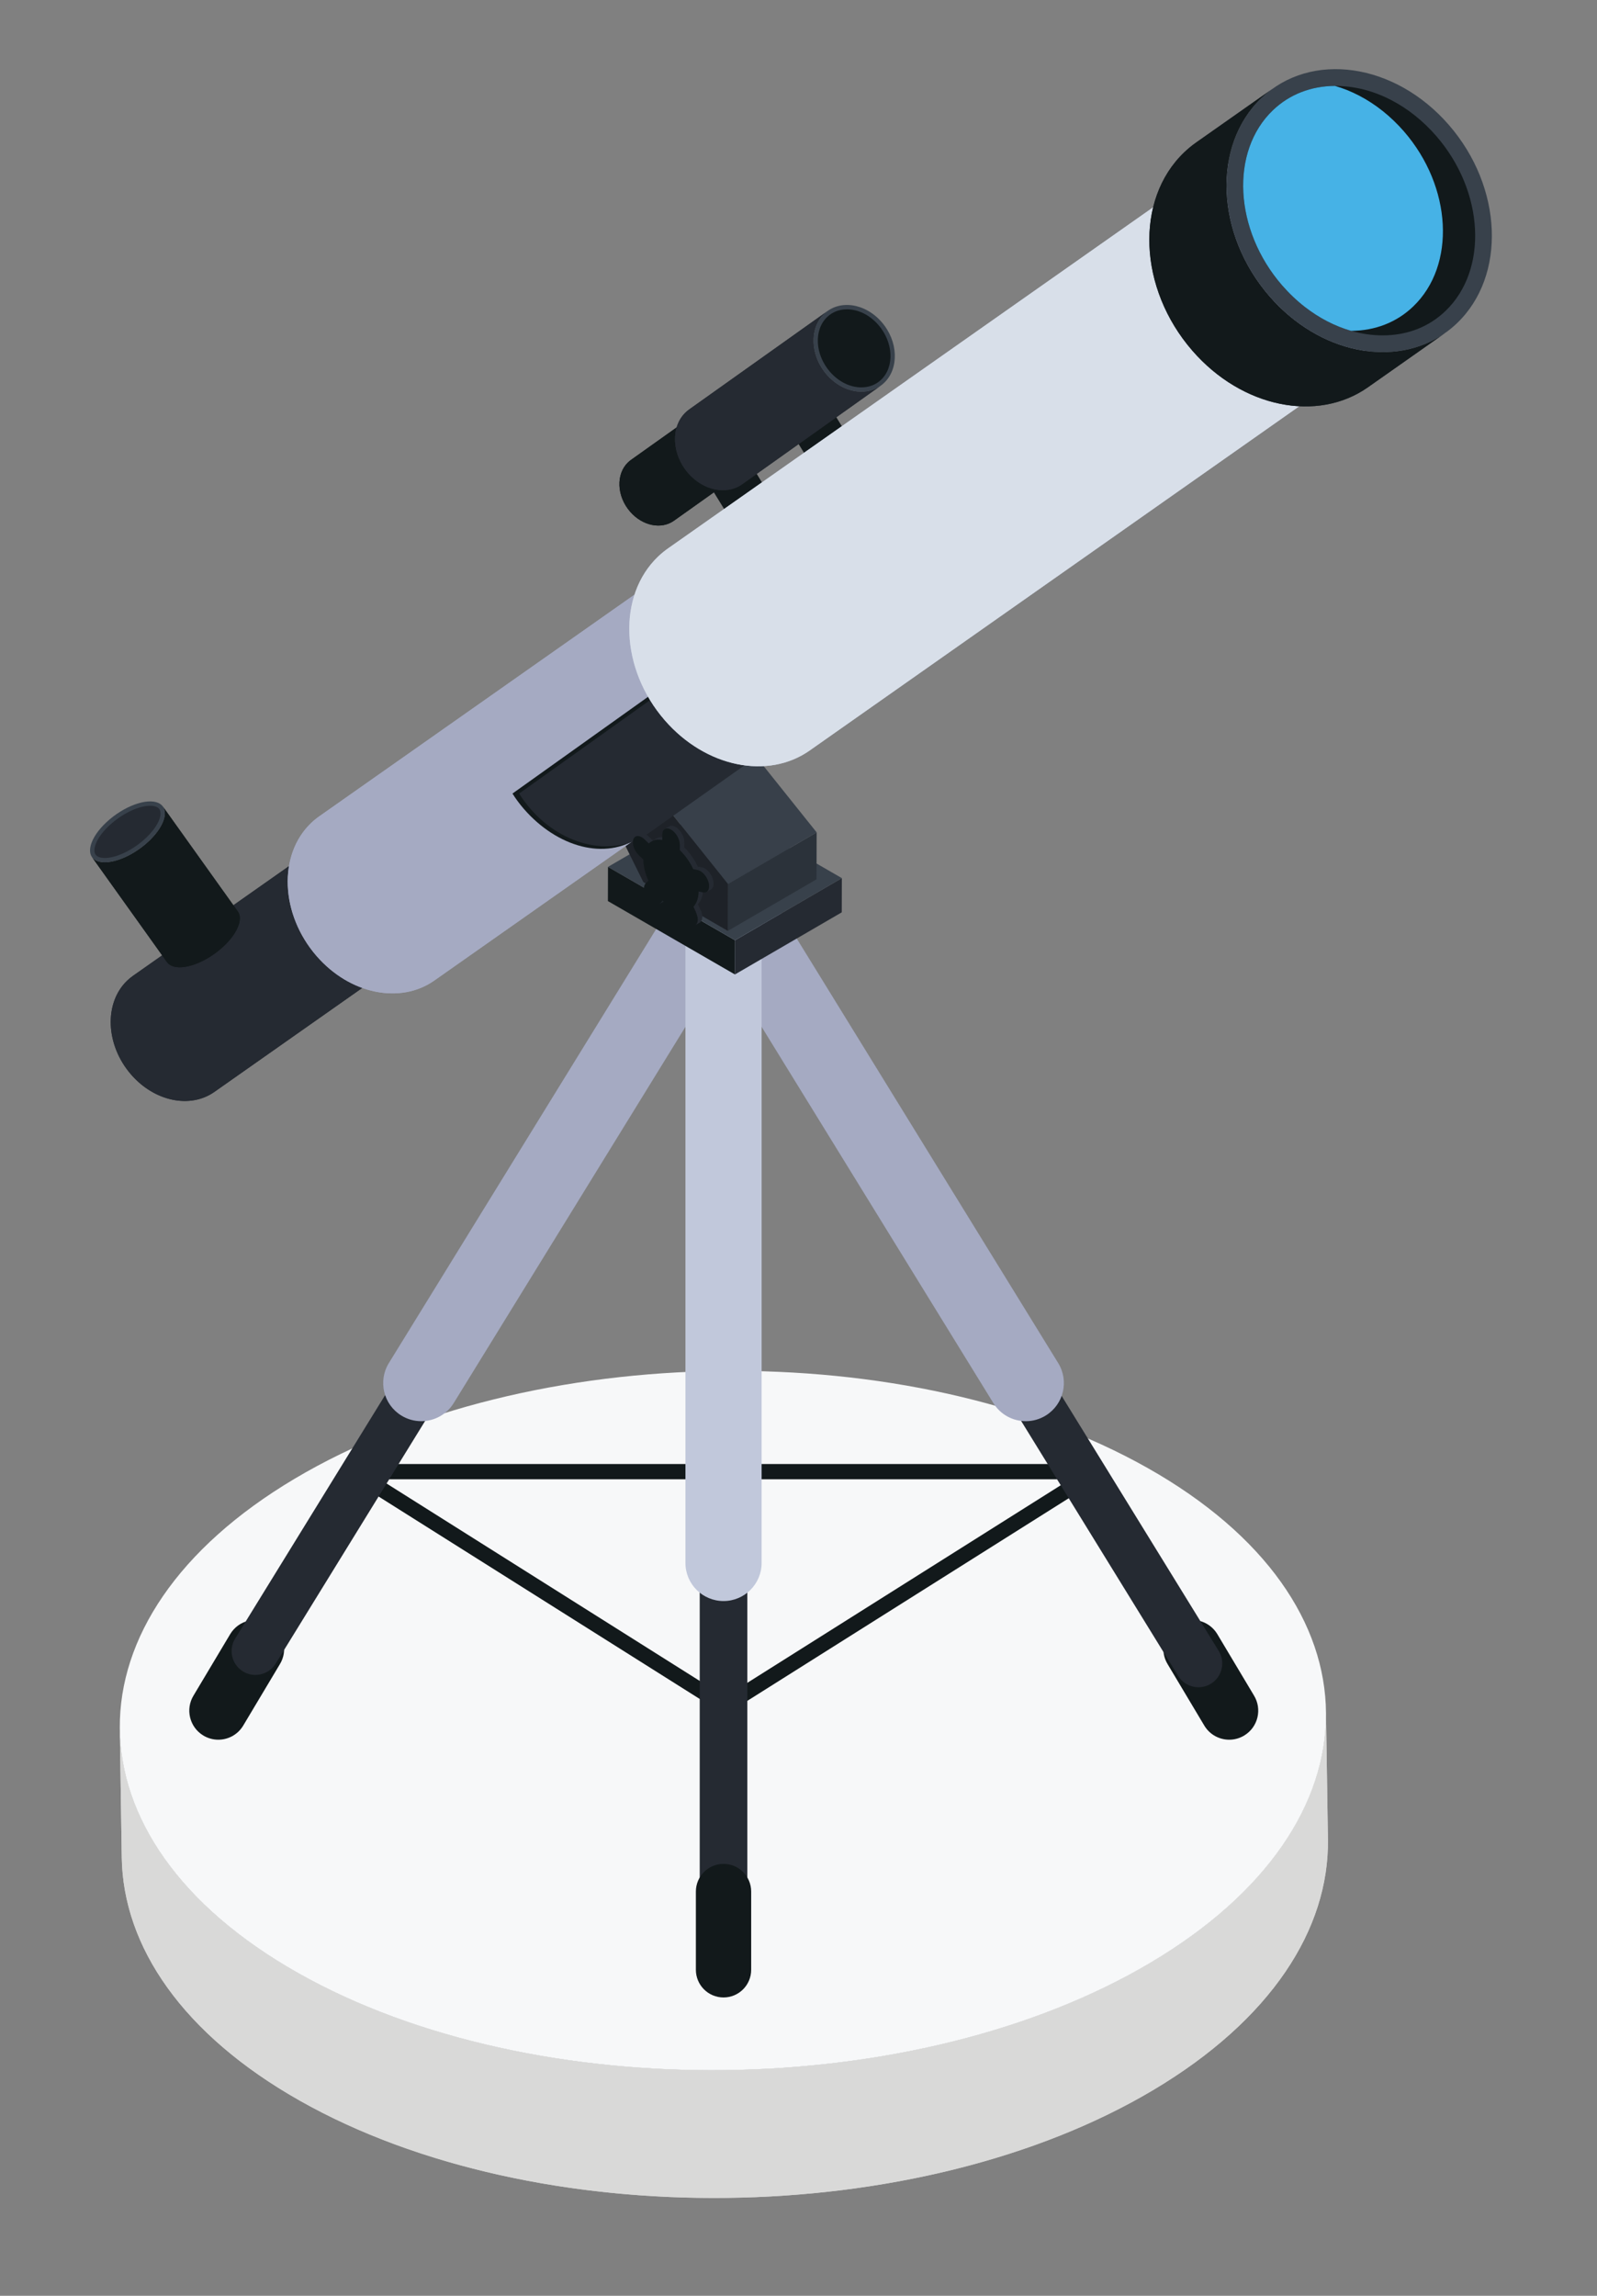 <?xml version="1.0" encoding="utf-8"?>
<!-- Generator: Adobe Illustrator 16.0.0, SVG Export Plug-In . SVG Version: 6.00 Build 0)  -->
<!DOCTYPE svg PUBLIC "-//W3C//DTD SVG 1.1//EN" "http://www.w3.org/Graphics/SVG/1.1/DTD/svg11.dtd">
<svg version="1.1" id="Layer_1" xmlns="http://www.w3.org/2000/svg" xmlns:xlink="http://www.w3.org/1999/xlink" x="0px" y="0px"
	 width="371px" height="533px" viewBox="0 0 371 533" enable-background="new 0 0 371 533" xml:space="preserve">
<rect x="0" y="0" width="371" height="533" fill="#808080" stroke="none"/>
<g>
	<g>
		<g>
			<g enable-background="new    ">
				<g>
					<defs>
						<path id="SVGID_1_" d="M27.834,401.598l0.454,29.662c0.314,20.634,14.137,41.071,41.423,56.478
							c54.929,31.012,143.639,29.907,198.136-2.468c27.426-16.294,40.963-37.4,40.643-58.305l-0.455-29.662
							c0.322,20.9-13.216,42.01-40.643,58.304c-54.494,32.376-143.208,33.48-198.136,2.469
							C41.97,442.665,28.151,422.23,27.834,401.598z"/>
					</defs>
					<use xlink:href="#SVGID_1_"  overflow="visible" fill="#D9D9D8"/>
					<clipPath id="SVGID_2_">
						<use xlink:href="#SVGID_1_"  overflow="visible"/>
					</clipPath>
					<g clip-path="url(#SVGID_2_)" enable-background="new    ">
						<path fill="#D9D9D8" d="M27.834,401.598l0.454,29.662c0.077,4.907,0.914,9.807,2.518,14.629l-0.451-29.666
							C28.751,411.404,27.91,406.505,27.834,401.598L27.834,401.598z"/>
						<path fill="#D9D9D8" d="M30.354,416.223l0.451,29.666c3.763,11.315,11.733,22.21,23.902,31.846l-0.451-29.664
							C42.084,438.435,34.118,427.539,30.354,416.223L30.354,416.223z"/>
						<path fill="#D9D9D8" d="M54.257,448.07l0.451,29.664c4.442,3.515,9.444,6.863,15.003,10.003
							c8.652,4.883,18.137,8.97,28.196,12.263l-0.455-29.663c-10.059-3.292-19.544-7.382-28.196-12.262
							C63.698,454.936,58.695,451.585,54.257,448.07L54.257,448.07z"/>
						<path fill="#D9D9D8" d="M97.453,470.337L97.907,500c17.945,5.878,37.71,9.229,57.788,10.078l-0.452-29.665
							C135.163,479.567,115.398,476.212,97.453,470.337L97.453,470.337z"/>
						<path fill="#D9D9D8" d="M155.243,480.413l0.452,29.665c15.192,0.64,30.564-0.152,45.461-2.372l-0.451-29.663
							C185.805,480.262,170.434,481.055,155.243,480.413L155.243,480.413z"/>
						<path fill="#D9D9D8" d="M200.705,478.043l0.451,29.663c24.471-3.645,47.665-11.134,66.691-22.437
							c27.426-16.294,40.963-37.4,40.643-58.305l-0.455-29.662c0.322,20.9-13.216,42.01-40.643,58.304
							C248.37,466.91,225.176,474.399,200.705,478.043L200.705,478.043z"/>
					</g>
				</g>
				<g>
					<path fill="#F7F8F9" d="M68.473,343.297c-54.495,32.375-54.143,83.763,0.784,114.778
						c54.928,31.012,143.642,29.907,198.136-2.469c54.502-32.378,54.154-83.766-0.775-114.778
						C211.688,309.813,122.978,310.919,68.473,343.297z"/>
				</g>
			</g>
		</g>
	</g>
	<g id="telescope_1_">
		<g>
			<g>
				
					<rect x="73.981" y="367.01" transform="matrix(0.846 0.533 -0.533 0.846 215.796 -9.935)" fill="#12191B" width="102.249" height="3.543"/>
			</g>
			<g>
				
					<rect x="210.701" y="316.16" transform="matrix(0.533 0.846 -0.846 0.533 410.852 -7.779)" fill="#12191B" width="3.542" height="104.229"/>
			</g>
			<g>
				<rect x="83.951" y="339.896" fill="#12191B" width="171.293" height="3.543"/>
			</g>
		</g>
		<g>
			<g>
				<path fill="#12191B" d="M50.712,403.9c-1.208,0-2.429-0.324-3.532-1.004c-3.17-1.954-4.156-6.108-2.203-9.279l8.546-14.304
					c1.954-3.17,6.109-4.157,9.28-2.203c3.17,1.954,4.156,6.108,2.202,9.279l-8.547,14.304
					C55.185,402.762,52.974,403.9,50.712,403.9z"/>
			</g>
		</g>
		<g>
			<g>
				<path fill="#12191B" d="M285.563,403.9c1.207,0,2.429-0.324,3.531-1.004c3.172-1.954,4.158-6.108,2.204-9.279l-8.548-14.304
					c-1.954-3.17-6.108-4.157-9.279-2.203c-3.17,1.954-4.156,6.108-2.202,9.279l8.546,14.304
					C281.09,402.762,283.299,403.9,285.563,403.9z"/>
			</g>
		</g>
		<g>
			<g>
				<g>
					<path fill="#252A32" d="M278.418,391.725c-1.856,0-3.668-0.934-4.713-2.63L164.746,212.293c-1.604-2.6-0.794-6.007,1.807-7.609
						c2.6-1.603,6.006-0.794,7.609,1.807l108.959,176.802c1.602,2.601,0.793,6.007-1.807,7.609
						C280.41,391.459,279.407,391.725,278.418,391.725z"/>
				</g>
			</g>
			<g>
				<g>
					<path fill="#252A32" d="M59.329,388.863c-0.989,0-1.992-0.266-2.896-0.822c-2.6-1.604-3.409-5.01-1.806-7.61l68.845-111.711
						c1.603-2.6,5.009-3.408,7.609-1.807c2.6,1.603,3.409,5.01,1.807,7.609L64.042,386.234
						C62.997,387.93,61.185,388.863,59.329,388.863z"/>
				</g>
			</g>
			<g>
				<g>
					<path fill="#A5AAC2" d="M238.308,329.953c-2.97,0-5.869-1.494-7.541-4.207l-68.846-111.712
						c-2.563-4.16-1.269-9.611,2.89-12.175c4.162-2.565,9.613-1.271,12.176,2.89l68.846,111.712c2.564,4.16,1.27,9.611-2.891,12.175
						C241.495,329.528,239.891,329.953,238.308,329.953z"/>
				</g>
			</g>
			<g>
				<g>
					<path fill="#12191B" d="M210.745,123.579L187.6,86.023c-1.553-2.521-4.855-3.306-7.377-1.752
						c-2.521,1.554-3.305,4.856-1.75,7.377l19.678,31.931H210.745z"/>
				</g>
			</g>
			<g>
				<g>
					<path fill="#12191B" d="M193.609,138.927l-23.145-37.558c-1.555-2.521-4.856-3.306-7.378-1.751
						c-2.521,1.554-3.304,4.856-1.751,7.377l19.679,31.932H193.609z"/>
				</g>
			</g>
			<g>
				<g>
					<path fill="#A5AAC2" d="M97.859,329.953c-1.583,0-3.187-0.425-4.633-1.317c-4.16-2.563-5.455-8.015-2.891-12.175
						l68.845-111.712c2.563-4.16,8.014-5.453,12.175-2.89c4.16,2.563,5.455,8.015,2.891,12.175l-68.845,111.712
						C103.729,328.458,100.829,329.953,97.859,329.953z"/>
				</g>
			</g>
			<g>
				<g>
					<path fill="#252A32" d="M168.084,449.849c-3.055,0-5.531-2.476-5.531-5.529V288.626c0-3.054,2.477-5.53,5.531-5.53
						c3.054,0,5.529,2.477,5.529,5.53v155.693C173.613,447.373,171.138,449.849,168.084,449.849z"/>
				</g>
			</g>
			<g>
				<g>
					<path fill="#C1C8DB" d="M168.084,371.708c-4.887,0-8.849-3.961-8.849-8.848V207.167c0-4.887,3.962-8.848,8.849-8.848
						s8.848,3.961,8.848,8.848V362.86C176.932,367.747,172.971,371.708,168.084,371.708z"/>
				</g>
			</g>
		</g>
		<g>
			<g enable-background="new    ">
				<g>
					<g>
						<polygon fill="#252A32" points="195.57,203.872 195.549,211.813 170.729,226.237 170.752,218.295 						"/>
					</g>
				</g>
				<g>
					<g>
						<polygon fill="#12191B" points="170.752,218.295 170.729,226.237 141.219,209.199 141.242,201.259 						"/>
					</g>
				</g>
				<g>
					<g>
						<polygon fill="#38414B" points="195.57,203.872 170.752,218.295 141.242,201.259 166.062,186.835 						"/>
					</g>
				</g>
			</g>
		</g>
		<g>
			<g enable-background="new    ">
				<g>
					<g>
						<polygon fill="#232930" points="137.336,180.345 157.936,168.373 170.119,168.76 149.518,180.731 						"/>
					</g>
				</g>
				<g>
					<g>
						<polygon fill="#2B323A" points="169.116,205.224 189.717,193.252 189.686,204.148 169.085,216.12 						"/>
					</g>
				</g>
				<g>
					<g>
						<polygon fill="#38404A" points="149.518,180.731 170.119,168.76 189.717,193.252 169.116,205.224 						"/>
					</g>
				</g>
				<g>
					<g>
						<polygon fill="#1E2228" points="149.518,180.731 169.116,205.224 169.085,216.12 149.45,204.783 137.336,180.345 						"/>
					</g>
				</g>
			</g>
		</g>
		<g>
			<g enable-background="new    ">
				<g enable-background="new    ">
					<defs>
						<path id="SVGID_3_" enable-background="new    " d="M173.023,166.917l-123.239,86.6c-5.534,3.889-13.833,2.277-19.326-4.042
							c-5.949-6.842-6.35-16.616-0.896-21.827c0.419-0.4,0.861-0.763,1.321-1.086l123.239-86.599
							c-0.46,0.322-0.902,0.685-1.322,1.086c-5.454,5.21-5.053,14.984,0.895,21.827
							C159.191,169.195,167.489,170.807,173.023,166.917z"/>
					</defs>
					<use xlink:href="#SVGID_3_"  overflow="visible" fill="#252A32"/>
					<clipPath id="SVGID_4_">
						<use xlink:href="#SVGID_3_"  overflow="visible"/>
					</clipPath>
					<g clip-path="url(#SVGID_4_)" enable-background="new    ">
						<g>
							<path fill="#252A32" d="M173.023,166.917l-123.239,86.6c-5.534,3.889-13.833,2.277-19.326-4.042
								c-5.949-6.842-6.35-16.616-0.896-21.827c0.419-0.4,0.861-0.763,1.321-1.086l123.239-86.599
								c-0.46,0.322-0.902,0.685-1.322,1.086c-5.454,5.21-5.053,14.984,0.895,21.827
								C159.191,169.195,167.489,170.807,173.023,166.917L173.023,166.917z"/>
						</g>
					</g>
				</g>
				<g>
					<g>
						<path fill="#252A32" d="M173.45,144.003c5.951,6.846,6.349,16.617,0.896,21.827c-5.455,5.212-14.697,3.892-20.649-2.954
							c-5.948-6.843-6.349-16.617-0.895-21.827C158.256,135.838,167.502,137.161,173.45,144.003z"/>
					</g>
				</g>
			</g>
		</g>
		<g>
			<g enable-background="new    ">
				<g enable-background="new    ">
					<defs>
						<path id="SVGID_5_" enable-background="new    " d="M37.843,187.256l17.415,24.365c1.348,1.885-0.305,5.583-4.089,8.778
							c-4.223,3.564-9.498,5.152-11.785,3.551c-0.237-0.165-0.432-0.358-0.588-0.576L21.38,199.009
							c0.155,0.218,0.351,0.411,0.587,0.576c2.287,1.602,7.563,0.014,11.785-3.551C37.539,192.838,39.19,189.141,37.843,187.256z"/>
					</defs>
					<use xlink:href="#SVGID_5_"  overflow="visible" fill="#12191B"/>
					<clipPath id="SVGID_6_">
						<use xlink:href="#SVGID_5_"  overflow="visible"/>
					</clipPath>
					<g clip-path="url(#SVGID_6_)" enable-background="new    ">
						<g>
							<path fill="#12191B" d="M37.843,187.256l17.415,24.365c0.085,0.117,0.158,0.243,0.219,0.375l-17.415-24.365
								C38,187.499,37.927,187.373,37.843,187.256L37.843,187.256z"/>
						</g>
						<g>
							<path fill="#12191B" d="M38.062,187.631l17.415,24.365c0.314,0.677,0.323,1.524,0.056,2.467l-17.415-24.364
								C38.383,189.155,38.374,188.307,38.062,187.631L38.062,187.631z"/>
						</g>
						<g>
							<path fill="#12191B" d="M38.118,190.099l17.415,24.364c-0.497,1.761-1.952,3.853-4.18,5.778l-17.415-24.365
								C36.165,193.95,37.62,191.858,38.118,190.099L38.118,190.099z"/>
						</g>
						<g>
							<path fill="#12191B" d="M33.938,195.876l17.415,24.365c-1.309,1.107-2.508,1.916-3.705,2.563l-17.416-24.366
								c1.198-0.645,2.396-1.455,3.521-2.403C33.938,195.876,33.938,195.876,33.938,195.876z"/>
						</g>
						<g>
							<path fill="#12191B" d="M30.232,198.438l17.416,24.366c-3.3,1.779-6.587,2.321-8.265,1.146
								c-0.237-0.165-0.432-0.358-0.588-0.576L21.38,199.009c0.155,0.218,0.351,0.411,0.587,0.576
								C23.646,200.76,26.933,200.218,30.232,198.438L30.232,198.438z"/>
						</g>
					</g>
				</g>
				<g>
					<g>
						<path fill="#38414B" d="M37.256,186.68c2.287,1.602,0.719,5.79-3.503,9.354c-4.222,3.564-9.498,5.152-11.785,3.551
							c-2.286-1.602-0.72-5.787,3.502-9.351C29.691,186.67,34.969,185.078,37.256,186.68z"/>
					</g>
					<g>
						<path fill="#252A32" d="M24.333,199.196c-0.756,0-1.373-0.151-1.786-0.44c-0.39-0.273-0.592-0.67-0.617-1.212
							c-0.06-1.333,1.002-3.845,4.191-6.536c2.835-2.393,6.278-3.939,8.772-3.939c0.754,0,1.371,0.151,1.782,0.439
							c0.391,0.273,0.593,0.671,0.617,1.214c0.079,1.755-1.566,4.322-4.193,6.539C30.267,197.652,26.826,199.196,24.333,199.196z"/>
					</g>
				</g>
			</g>
		</g>
		<g>
			<g enable-background="new    ">
				<g enable-background="new    ">
					<defs>
						<path id="SVGID_7_" enable-background="new    " d="M224.109,141.063l-123.238,86.599c-7.828,5.501-19.566,3.22-27.332-5.715
							c-8.413-9.677-8.979-23.499-1.265-30.869c0.593-0.566,1.217-1.078,1.869-1.536l123.239-86.599
							c-0.651,0.457-1.276,0.969-1.87,1.536c-7.714,7.369-7.147,21.191,1.266,30.868
							C204.543,144.282,216.283,146.563,224.109,141.063z"/>
					</defs>
					<use xlink:href="#SVGID_7_"  overflow="visible" fill="#A5AAC2"/>
					<clipPath id="SVGID_8_">
						<use xlink:href="#SVGID_7_"  overflow="visible"/>
					</clipPath>
					<g clip-path="url(#SVGID_8_)" enable-background="new    ">
						<g>
							<path fill="#A5AAC2" d="M224.109,141.063l-123.238,86.599c-7.828,5.501-19.566,3.22-27.332-5.715
								c-8.413-9.677-8.979-23.499-1.265-30.869c0.593-0.566,1.217-1.078,1.869-1.536l123.239-86.599
								c-0.651,0.457-1.276,0.969-1.87,1.536c-7.714,7.369-7.147,21.191,1.266,30.868
								C204.543,144.282,216.283,146.563,224.109,141.063L224.109,141.063z"/>
						</g>
					</g>
				</g>
				<g>
					<g>
						<path fill="#A5AAC2" d="M224.713,108.657c8.414,9.678,8.98,23.498,1.266,30.869c-7.714,7.37-20.787,5.499-29.201-4.18
							c-8.413-9.677-8.979-23.499-1.266-30.868C203.227,97.108,216.301,98.979,224.713,108.657z"/>
					</g>
				</g>
			</g>
		</g>
		<g>
			<path fill="#12191B" d="M180.341,171.364l-31.812,22.979c-7.828,5.5-19.067,2.392-26.834-6.544
				c-0.987-1.139-1.873-2.333-2.642-3.563l37.759-26.924c0.996,1.923,2.24,3.774,3.738,5.495c2.187,2.515,4.681,4.499,7.322,5.936
				c0.587,0.319,1.18,0.612,1.775,0.876c0.896,0.395,1.802,0.729,2.718,1.001c0.607,0.183,1.22,0.334,1.827,0.461
				c1.831,0.375,3.662,0.496,5.444,0.354C179.875,171.415,180.107,171.39,180.341,171.364z"/>
		</g>
		<g>
			<path fill="#252A32" d="M181.883,171.364l-31.311,22.152c-7.829,5.5-19.567,3.218-27.335-5.718
				c-0.986-1.139-1.872-2.333-2.641-3.563l37.759-26.924c0.997,1.923,2.241,3.774,3.739,5.495c2.186,2.515,4.68,4.499,7.322,5.936
				c0.586,0.319,1.178,0.612,1.775,0.876c0.896,0.395,1.801,0.729,2.717,1.001c0.607,0.183,1.22,0.334,1.826,0.461
				c1.832,0.375,3.664,0.496,5.445,0.354C181.418,171.415,181.65,171.39,181.883,171.364z"/>
		</g>
		<g>
			<g enable-background="new    ">
				<g enable-background="new    ">
					<defs>
						<path id="SVGID_9_" enable-background="new    " d="M311.316,87.651l-123.238,86.6c-9.635,6.77-24.082,3.964-33.644-7.035
							c-10.356-11.913-11.05-28.923-1.556-37.994c0.73-0.698,1.499-1.328,2.302-1.892l123.239-86.6
							c-0.803,0.563-1.572,1.193-2.302,1.892c-9.495,9.071-8.801,26.082,1.556,37.994C287.234,91.616,301.682,94.422,311.316,87.651
							z"/>
					</defs>
					<use xlink:href="#SVGID_9_"  overflow="visible" fill="#C1C8DB"/>
					<clipPath id="SVGID_10_">
						<use xlink:href="#SVGID_9_"  overflow="visible"/>
					</clipPath>
					<g clip-path="url(#SVGID_10_)" enable-background="new    ">
						<g>
							<path fill="#D8DFE9" d="M311.316,87.651l-123.238,86.6c-9.635,6.77-24.082,3.964-33.644-7.035
								c-10.356-11.913-11.05-28.923-1.556-37.994c0.73-0.698,1.499-1.328,2.302-1.892l123.239-86.6
								c-0.803,0.563-1.572,1.193-2.302,1.892c-9.495,9.071-8.801,26.082,1.556,37.994
								C287.234,91.616,301.682,94.422,311.316,87.651L311.316,87.651z"/>
						</g>
					</g>
				</g>
				<g>
					<g>
						<path fill="#C1C8DB" d="M312.059,47.763c10.359,11.916,11.054,28.926,1.559,37.997c-9.494,9.072-25.586,6.772-35.943-5.144
							c-10.356-11.912-11.051-28.923-1.556-37.994C285.613,33.55,301.705,35.851,312.059,47.763z"/>
					</g>
				</g>
			</g>
		</g>
		<g>
			<g enable-background="new    ">
				<g enable-background="new    ">
					<defs>
						<path id="SVGID_11_" enable-background="new    " d="M335.683,77.335l-17.925,12.596c-11.674,8.202-29.181,4.801-40.764-8.523
							c-12.551-14.438-13.396-35.051-1.891-46.043c0.885-0.845,1.815-1.608,2.787-2.292l17.927-12.596
							c-0.972,0.684-1.903,1.446-2.788,2.292c-11.506,10.991-10.66,31.604,1.891,46.041
							C306.502,82.136,324.009,85.537,335.683,77.335z"/>
					</defs>
					<use xlink:href="#SVGID_11_"  overflow="visible" fill="#252A32"/>
					<clipPath id="SVGID_12_">
						<use xlink:href="#SVGID_11_"  overflow="visible"/>
					</clipPath>
					<g clip-path="url(#SVGID_12_)" enable-background="new    ">
						<g>
							<path fill="#12191B" d="M335.683,77.335l-17.925,12.596c-11.674,8.202-29.181,4.801-40.764-8.523
								c-12.551-14.438-13.396-35.051-1.891-46.043c0.885-0.845,1.815-1.608,2.787-2.292l17.927-12.596
								c-0.972,0.684-1.903,1.446-2.788,2.292c-11.506,10.991-10.66,31.604,1.891,46.041
								C306.502,82.136,324.009,85.537,335.683,77.335L335.683,77.335z"/>
						</g>
					</g>
				</g>
				<g>
					<g>
						<path fill="#38414B" d="M336.583,29.004c12.548,14.435,13.394,35.047,1.888,46.038c-11.505,10.993-31.004,8.203-43.551-6.232
							c-12.551-14.437-13.396-35.05-1.891-46.041C304.533,11.776,324.033,14.566,336.583,29.004z"/>
					</g>
					<g>
						<path fill="#12191B" d="M335.776,72.222c-3.856,3.694-8.891,5.643-14.548,5.643c-2.459,0-4.929-0.359-7.352-1.053
							c-3.734-1.073-7.353-2.936-10.662-5.49c-1.897-1.467-3.693-3.163-5.358-5.065c-11.179-12.868-12.144-31.114-2.136-40.673
							c3.83-3.658,8.81-5.606,14.411-5.637c4.549,0,8.977,1.153,13.116,3.314c3.785,1.968,7.326,4.776,10.398,8.299
							C344.824,44.427,345.785,62.663,335.776,72.222z"/>
					</g>
					<g>
						<path fill="#46B2E6" d="M328.282,71.169c-3.825,3.664-8.8,5.606-14.405,5.643c-3.734-1.073-7.353-2.936-10.662-5.49
							c-1.897-1.467-3.693-3.163-5.358-5.065c-11.179-12.868-12.144-31.114-2.136-40.673c3.83-3.658,8.81-5.606,14.411-5.637
							c1.913,0.551,3.796,1.311,5.622,2.262c3.785,1.969,7.326,4.776,10.398,8.299C337.33,43.374,338.291,61.61,328.282,71.169z"/>
					</g>
				</g>
			</g>
		</g>
		<g>
			<g>
				<g enable-background="new    ">
					<g enable-background="new    ">
						<defs>
							<path id="SVGID_13_" enable-background="new    " d="M188.711,98.049l-32.176,22.869c-2.907,2.043-7.269,1.196-10.153-2.123
								c-3.125-3.596-3.335-8.73-0.47-11.467c0.22-0.211,0.452-0.401,0.694-0.572l32.176-22.868c-0.242,0.17-0.475,0.361-0.694,0.57
								c-2.865,2.738-2.655,7.873,0.471,11.469C181.443,99.245,185.804,100.093,188.711,98.049z"/>
						</defs>
						<use xlink:href="#SVGID_13_"  overflow="visible" fill="#12191B"/>
						<clipPath id="SVGID_14_">
							<use xlink:href="#SVGID_13_"  overflow="visible"/>
						</clipPath>
						<g clip-path="url(#SVGID_14_)" enable-background="new    ">
							<g>
								<path fill="#12191B" d="M188.711,98.049l-32.176,22.869c-2.907,2.043-7.269,1.196-10.153-2.123
									c-3.125-3.596-3.335-8.73-0.47-11.467c0.22-0.211,0.452-0.401,0.694-0.572l32.176-22.868
									c-0.242,0.17-0.475,0.361-0.694,0.57c-2.865,2.738-2.655,7.873,0.471,11.469C181.443,99.245,185.804,100.093,188.711,98.049
									L188.711,98.049z"/>
							</g>
						</g>
					</g>
					<g>
						<g>
							<path fill="#252A32" d="M188.937,86.01c3.125,3.596,3.336,8.731,0.47,11.469c-2.865,2.738-7.723,2.044-10.848-1.552
								c-3.126-3.596-3.336-8.73-0.471-11.469S185.811,82.415,188.937,86.01z"/>
						</g>
					</g>
				</g>
			</g>
			<g>
				<g enable-background="new    ">
					<g enable-background="new    ">
						<defs>
							<path id="SVGID_15_" enable-background="new    " d="M204.541,89.591l-32.177,22.869c-3.579,2.515-8.946,1.473-12.497-2.614
								c-3.848-4.426-4.105-10.744-0.578-14.115c0.271-0.258,0.557-0.493,0.854-0.702l32.176-22.868
								c-0.298,0.209-0.583,0.442-0.854,0.702c-3.527,3.37-3.27,9.689,0.578,14.114C195.595,91.064,200.961,92.105,204.541,89.591z"
								/>
						</defs>
						<use xlink:href="#SVGID_15_"  overflow="visible" fill="#252A32"/>
						<clipPath id="SVGID_16_">
							<use xlink:href="#SVGID_15_"  overflow="visible"/>
						</clipPath>
						<g clip-path="url(#SVGID_16_)" enable-background="new    ">
							<g>
								<path fill="#252A32" d="M204.541,89.591l-32.177,22.869c-3.579,2.515-8.946,1.473-12.497-2.614
									c-3.848-4.426-4.105-10.744-0.578-14.115c0.271-0.258,0.557-0.493,0.854-0.702l32.176-22.868
									c-0.298,0.209-0.583,0.442-0.854,0.702c-3.527,3.37-3.27,9.689,0.578,14.114C195.595,91.064,200.961,92.105,204.541,89.591
									L204.541,89.591z"/>
							</g>
						</g>
					</g>
					<g>
						<g>
							<path fill="#38414B" d="M204.817,74.772c3.848,4.427,4.106,10.746,0.578,14.115c-3.527,3.371-9.505,2.517-13.353-1.911
								c-3.848-4.425-4.105-10.744-0.578-14.114S200.97,70.347,204.817,74.772z"/>
						</g>
						<g>
							<path fill="#12191B" d="M200.107,89.937c-2.639,0-5.3-1.32-7.302-3.624c-3.491-4.016-3.778-9.722-0.642-12.719
								c1.219-1.163,2.805-1.78,4.588-1.78c2.639,0,5.301,1.321,7.301,3.622c3.492,4.018,3.781,9.724,0.644,12.721
								C203.479,89.321,201.892,89.937,200.107,89.937z"/>
						</g>
					</g>
				</g>
			</g>
		</g>
		<g>
			<g enable-background="new    ">
				<g enable-background="new    ">
					<defs>
						<path id="SVGID_17_" enable-background="new    " d="M154.113,209.315l-1.03,0.598c0.202-0.154,1.232-0.754,1.232-0.754
							C154.252,209.222,154.185,209.272,154.113,209.315z"/>
					</defs>
					<use xlink:href="#SVGID_17_"  overflow="visible" fill="#252A32"/>
					<clipPath id="SVGID_18_">
						<use xlink:href="#SVGID_17_"  overflow="visible"/>
					</clipPath>
					<g clip-path="url(#SVGID_18_)" enable-background="new    ">
						<g>
							<path fill="#252A32" d="M153.285,209.759l1.03-0.6c-0.202,0.156-1.232,0.754-1.232,0.754
								C153.285,209.759,153.285,209.759,153.285,209.759z"/>
						</g>
					</g>
				</g>
				<g>
					<g>
						<polygon fill="#252A32" points="153.922,209.119 154.952,208.521 154.314,209.159 153.285,209.759 						"/>
					</g>
				</g>
				<g enable-background="new    ">
					<defs>
						<path id="SVGID_19_" enable-background="new    " d="M147.613,194.233l1.03-0.599c0.382-0.223,0.91-0.176,1.459,0.143
							c0.207,0.119,0.418,0.277,0.625,0.474l-1.03,0.599c-0.207-0.196-0.417-0.355-0.624-0.475
							C148.522,194.059,147.996,194.011,147.613,194.233z"/>
					</defs>
					<use xlink:href="#SVGID_19_"  overflow="visible" fill="#252A32"/>
					<clipPath id="SVGID_20_">
						<use xlink:href="#SVGID_19_"  overflow="visible"/>
					</clipPath>
					<g clip-path="url(#SVGID_20_)" enable-background="new    ">
						<g>
							<path fill="#252A32" d="M147.613,194.233l1.03-0.599c0.257-0.149,0.579-0.178,0.928-0.084l-1.03,0.6
								C148.192,194.056,147.87,194.084,147.613,194.233L147.613,194.233z"/>
						</g>
						<g>
							<path fill="#252A32" d="M148.541,194.15l1.03-0.6c0.172,0.047,0.351,0.121,0.531,0.227c0.16,0.1-0.87,0.698-0.87,0.698
								C148.892,194.271,148.713,194.195,148.541,194.15L148.541,194.15z"/>
						</g>
						<g>
							<path fill="#252A32" d="M149.233,194.476l1.029-0.599c0.155,0.104,0.311,0.229,0.465,0.374l-1.03,0.599
								C149.543,194.704,149.387,194.578,149.233,194.476L149.233,194.476z"/>
						</g>
					</g>
				</g>
				<g>
					<g>
						<polygon fill="#252A32" points="149.697,194.85 150.727,194.251 151.753,195.229 150.723,195.829 						"/>
					</g>
				</g>
				<g enable-background="new    ">
					<defs>
						<path id="SVGID_21_" enable-background="new    " d="M162.539,214.182l-1.03,0.599c0.692-0.401,0.804-1.628,0.212-2.908
							l1.03-0.599C163.342,212.554,163.23,213.78,162.539,214.182z"/>
					</defs>
					<use xlink:href="#SVGID_21_"  overflow="visible" fill="#252A32"/>
					<clipPath id="SVGID_22_">
						<use xlink:href="#SVGID_21_"  overflow="visible"/>
					</clipPath>
					<g clip-path="url(#SVGID_22_)" enable-background="new    ">
						<g>
							<path fill="#252A32" d="M161.721,211.872l1.03-0.599c0.146,0.315,0.248,0.628,0.312,0.925l-1.031,0.599
								C161.971,212.499,161.867,212.188,161.721,211.872L161.721,211.872z"/>
						</g>
						<g>
							<path fill="#252A32" d="M162.031,212.797l1.031-0.599c0.062,0.297,0.084,0.579,0.064,0.836l-1.029,0.599
								C162.115,213.376,162.094,213.094,162.031,212.797L162.031,212.797z"/>
						</g>
						<g>
							<path fill="#252A32" d="M162.098,213.633l1.029-0.599c-0.035,0.527-0.236,0.944-0.588,1.147l-1.03,0.599
								C161.86,214.576,162.063,214.16,162.098,213.633L162.098,213.633z"/>
						</g>
					</g>
				</g>
				<g>
					<g>
						<polygon fill="#252A32" points="161.086,210.497 162.116,209.897 162.751,211.273 161.721,211.872 						"/>
					</g>
				</g>
				<g enable-background="new    ">
					<defs>
						<path id="SVGID_23_" enable-background="new    " d="M151.323,195.373l1.03-0.599c0.702-0.408,1.565-0.534,2.53-0.347
							l-1.03,0.598C152.888,194.839,152.024,194.966,151.323,195.373z"/>
					</defs>
					<use xlink:href="#SVGID_23_"  overflow="visible" fill="#252A32"/>
					<clipPath id="SVGID_24_">
						<use xlink:href="#SVGID_23_"  overflow="visible"/>
					</clipPath>
					<g clip-path="url(#SVGID_24_)" enable-background="new    ">
						<g>
							<path fill="#252A32" d="M151.323,195.373l1.03-0.599c0.702-0.408,1.565-0.534,2.53-0.347l-1.03,0.598
								C152.888,194.839,152.024,194.966,151.323,195.373L151.323,195.373z"/>
						</g>
					</g>
				</g>
				<g enable-background="new    ">
					<defs>
						<path id="SVGID_25_" enable-background="new    " d="M162.289,206.971l1.029-0.599c-0.016,1.562-0.458,2.763-1.202,3.525
							l-1.03,0.6C161.83,209.734,162.273,208.532,162.289,206.971z"/>
					</defs>
					<use xlink:href="#SVGID_25_"  overflow="visible" fill="#252A32"/>
					<clipPath id="SVGID_26_">
						<use xlink:href="#SVGID_25_"  overflow="visible"/>
					</clipPath>
					<g clip-path="url(#SVGID_26_)" enable-background="new    ">
						<g>
							<path fill="#252A32" d="M162.289,206.971l1.029-0.599c-0.001,0.157-0.007,0.312-0.018,0.462l-1.029,0.598
								C162.281,207.281,162.287,207.128,162.289,206.971L162.289,206.971z"/>
						</g>
						<g>
							<path fill="#252A32" d="M162.271,207.432l1.029-0.598c-0.091,1.337-0.516,2.377-1.185,3.063l-1.03,0.6
								C161.754,209.811,162.18,208.771,162.271,207.432L162.271,207.432z"/>
						</g>
					</g>
				</g>
				<g>
					<g>
						<polygon fill="#252A32" points="157.934,196.137 158.964,195.537 158.961,196.781 157.93,197.381 						"/>
					</g>
				</g>
				<g enable-background="new    ">
					<defs>
						<path id="SVGID_27_" enable-background="new    " d="M154.453,192.476l1.03-0.599c0.372-0.216,0.885-0.187,1.447,0.139
							l-1.029,0.599C155.337,192.289,154.824,192.26,154.453,192.476z"/>
					</defs>
					<use xlink:href="#SVGID_27_"  overflow="visible" fill="#252A32"/>
					<clipPath id="SVGID_28_">
						<use xlink:href="#SVGID_27_"  overflow="visible"/>
					</clipPath>
					<g clip-path="url(#SVGID_28_)" enable-background="new    ">
						<g>
							<path fill="#252A32" d="M154.453,192.476l1.03-0.599c0.252-0.146,0.568-0.18,0.92-0.086l-1.029,0.6
								C155.021,192.296,154.705,192.329,154.453,192.476L154.453,192.476z"/>
						</g>
						<g>
							<path fill="#252A32" d="M155.373,192.391l1.029-0.6c0.169,0.045,0.346,0.119,0.527,0.225l-1.029,0.599
								C155.719,192.509,155.541,192.435,155.373,192.391L155.373,192.391z"/>
						</g>
					</g>
				</g>
				<g enable-background="new    ">
					<defs>
						<path id="SVGID_29_" enable-background="new    " d="M157.93,197.381l1.031-0.6c1.258,1.21,2.34,2.756,3.111,4.407
							l-1.029,0.598C160.271,200.135,159.188,198.59,157.93,197.381z"/>
					</defs>
					<use xlink:href="#SVGID_29_"  overflow="visible" fill="#252A32"/>
					<clipPath id="SVGID_30_">
						<use xlink:href="#SVGID_29_"  overflow="visible"/>
					</clipPath>
					<g clip-path="url(#SVGID_30_)" enable-background="new    ">
						<g>
							<path fill="#252A32" d="M157.93,197.381l1.031-0.6c1.258,1.21,2.34,2.756,3.111,4.407l-1.029,0.598
								C160.271,200.135,159.188,198.59,157.93,197.381L157.93,197.381z"/>
						</g>
					</g>
				</g>
				<g>
					<g>
						<polygon fill="#252A32" points="161.043,201.786 162.072,201.188 163.104,201.396 162.072,201.995 						"/>
					</g>
				</g>
				<g enable-background="new    ">
					<defs>
						<path id="SVGID_31_" enable-background="new    " d="M155.9,192.614l1.029-0.599c1.123,0.648,2.037,2.232,2.034,3.521
							l-1.03,0.6C157.938,194.846,157.023,193.263,155.9,192.614z"/>
					</defs>
					<use xlink:href="#SVGID_31_"  overflow="visible" fill="#252A32"/>
					<clipPath id="SVGID_32_">
						<use xlink:href="#SVGID_31_"  overflow="visible"/>
					</clipPath>
					<g clip-path="url(#SVGID_32_)" enable-background="new    ">
						<g>
							<path fill="#252A32" d="M155.9,192.614l1.029-0.599c0.162,0.101-0.867,0.699-0.867,0.699
								C155.9,192.614,155.9,192.614,155.9,192.614z"/>
						</g>
						<g>
							<path fill="#252A32" d="M156.063,192.715l1.029-0.599c0.863,0.577,1.577,1.693,1.8,2.755l-1.03,0.599
								C157.641,194.408,156.925,193.292,156.063,192.715L156.063,192.715z"/>
						</g>
						<g>
							<path fill="#252A32" d="M157.861,195.47l1.03-0.599c0.048,0.227,0.072,0.45,0.072,0.666l-1.03,0.6
								C157.934,195.921,157.909,195.696,157.861,195.47L157.861,195.47z"/>
						</g>
					</g>
				</g>
				<g enable-background="new    ">
					<defs>
						<path id="SVGID_33_" enable-background="new    " d="M165.166,206.474l-1.029,0.6c0.521-0.304,0.743-1.089,0.5-2.091
							c-0.274-1.148-1.078-2.244-1.938-2.74c-0.208-0.119-0.418-0.205-0.626-0.247l1.031-0.6c0.207,0.043,0.418,0.128,0.625,0.247
							c0.86,0.498,1.664,1.593,1.939,2.741C165.91,205.386,165.689,206.171,165.166,206.474z"/>
					</defs>
					<use xlink:href="#SVGID_33_"  overflow="visible" fill="#252A32"/>
					<clipPath id="SVGID_34_">
						<use xlink:href="#SVGID_33_"  overflow="visible"/>
					</clipPath>
					<g clip-path="url(#SVGID_34_)" enable-background="new    ">
						<g>
							<path fill="#252A32" d="M162.072,201.995l1.031-0.6c0.098,0.023-0.933,0.623-0.933,0.623
								C162.072,201.995,162.072,201.995,162.072,201.995z"/>
						</g>
						<g>
							<path fill="#252A32" d="M162.171,202.019l1.03-0.6c0.176,0.048,0.352,0.124,0.527,0.224c0.16,0.101-0.869,0.7-0.869,0.7
								C162.523,202.142,162.347,202.064,162.171,202.019L162.171,202.019z"/>
						</g>
						<g>
							<path fill="#252A32" d="M162.859,202.343l1.029-0.6c0.799,0.534,1.521,1.564,1.779,2.641
								c0.025,0.117-1.004,0.715-1.004,0.715C164.379,203.906,163.658,202.877,162.859,202.343L162.859,202.343z"/>
						</g>
						<g>
							<path fill="#252A32" d="M164.664,205.099l1.029-0.598c0.063,0.299,0.084,0.576,0.066,0.826l-1.029,0.599
								C164.746,205.676,164.727,205.398,164.664,205.099L164.664,205.099z"/>
						</g>
						<g>
							<path fill="#252A32" d="M164.73,205.926l1.029-0.599c-0.037,0.54-0.25,0.948-0.594,1.146l-1.029,0.6
								C164.479,206.874,164.692,206.466,164.73,205.926L164.73,205.926z"/>
						</g>
					</g>
				</g>
				<g>
					<g>
						<path fill="#12191B" d="M155.9,192.614c1.123,0.648,2.037,2.231,2.033,3.522l-0.004,1.244
							c1.259,1.209,2.342,2.754,3.113,4.405l1.029,0.209c0.208,0.042,0.418,0.128,0.626,0.247c0.86,0.496,1.664,1.592,1.938,2.74
							c0.346,1.428-0.249,2.416-1.316,2.196l-1.031-0.208c-0.016,1.562-0.459,2.764-1.203,3.526l0.635,1.375
							c0.656,1.421,0.447,2.775-0.461,3.01c-0.36,0.093-0.781-0.005-1.195-0.245c-0.633-0.364-1.256-1.059-1.651-1.918l-0.632-1.37
							c-0.609-0.131-1.258-0.386-1.932-0.776c-0.672-0.388-1.319-0.879-1.928-1.453l-0.637,0.64c-0.4,0.399-1.025,0.373-1.657,0.008
							c-0.416-0.24-0.834-0.627-1.194-1.136c-0.904-1.28-1.104-2.871-0.442-3.53l0.641-0.64c-0.737-1.617-1.174-3.327-1.18-4.901
							l-1.031-0.981c-1.063-1.012-1.649-2.682-1.298-3.707c0.281-0.827,1.088-0.992,1.949-0.496
							c0.206,0.119,0.417,0.278,0.624,0.475l1.026,0.979c0.781-0.756,1.869-1.048,3.13-0.804l0.003-1.243
							C153.859,192.492,154.78,191.967,155.9,192.614z"/>
					</g>
				</g>
			</g>
		</g>
		<g>
			<g>
				<path fill="#12191B" d="M168.084,463.742c-3.548,0-6.424-2.876-6.424-6.424v-18.161c0-3.548,2.876-6.424,6.424-6.424
					c3.547,0,6.423,2.876,6.423,6.424v18.161C174.507,460.866,171.631,463.742,168.084,463.742z"/>
			</g>
		</g>
	</g>
</g>
</svg>
